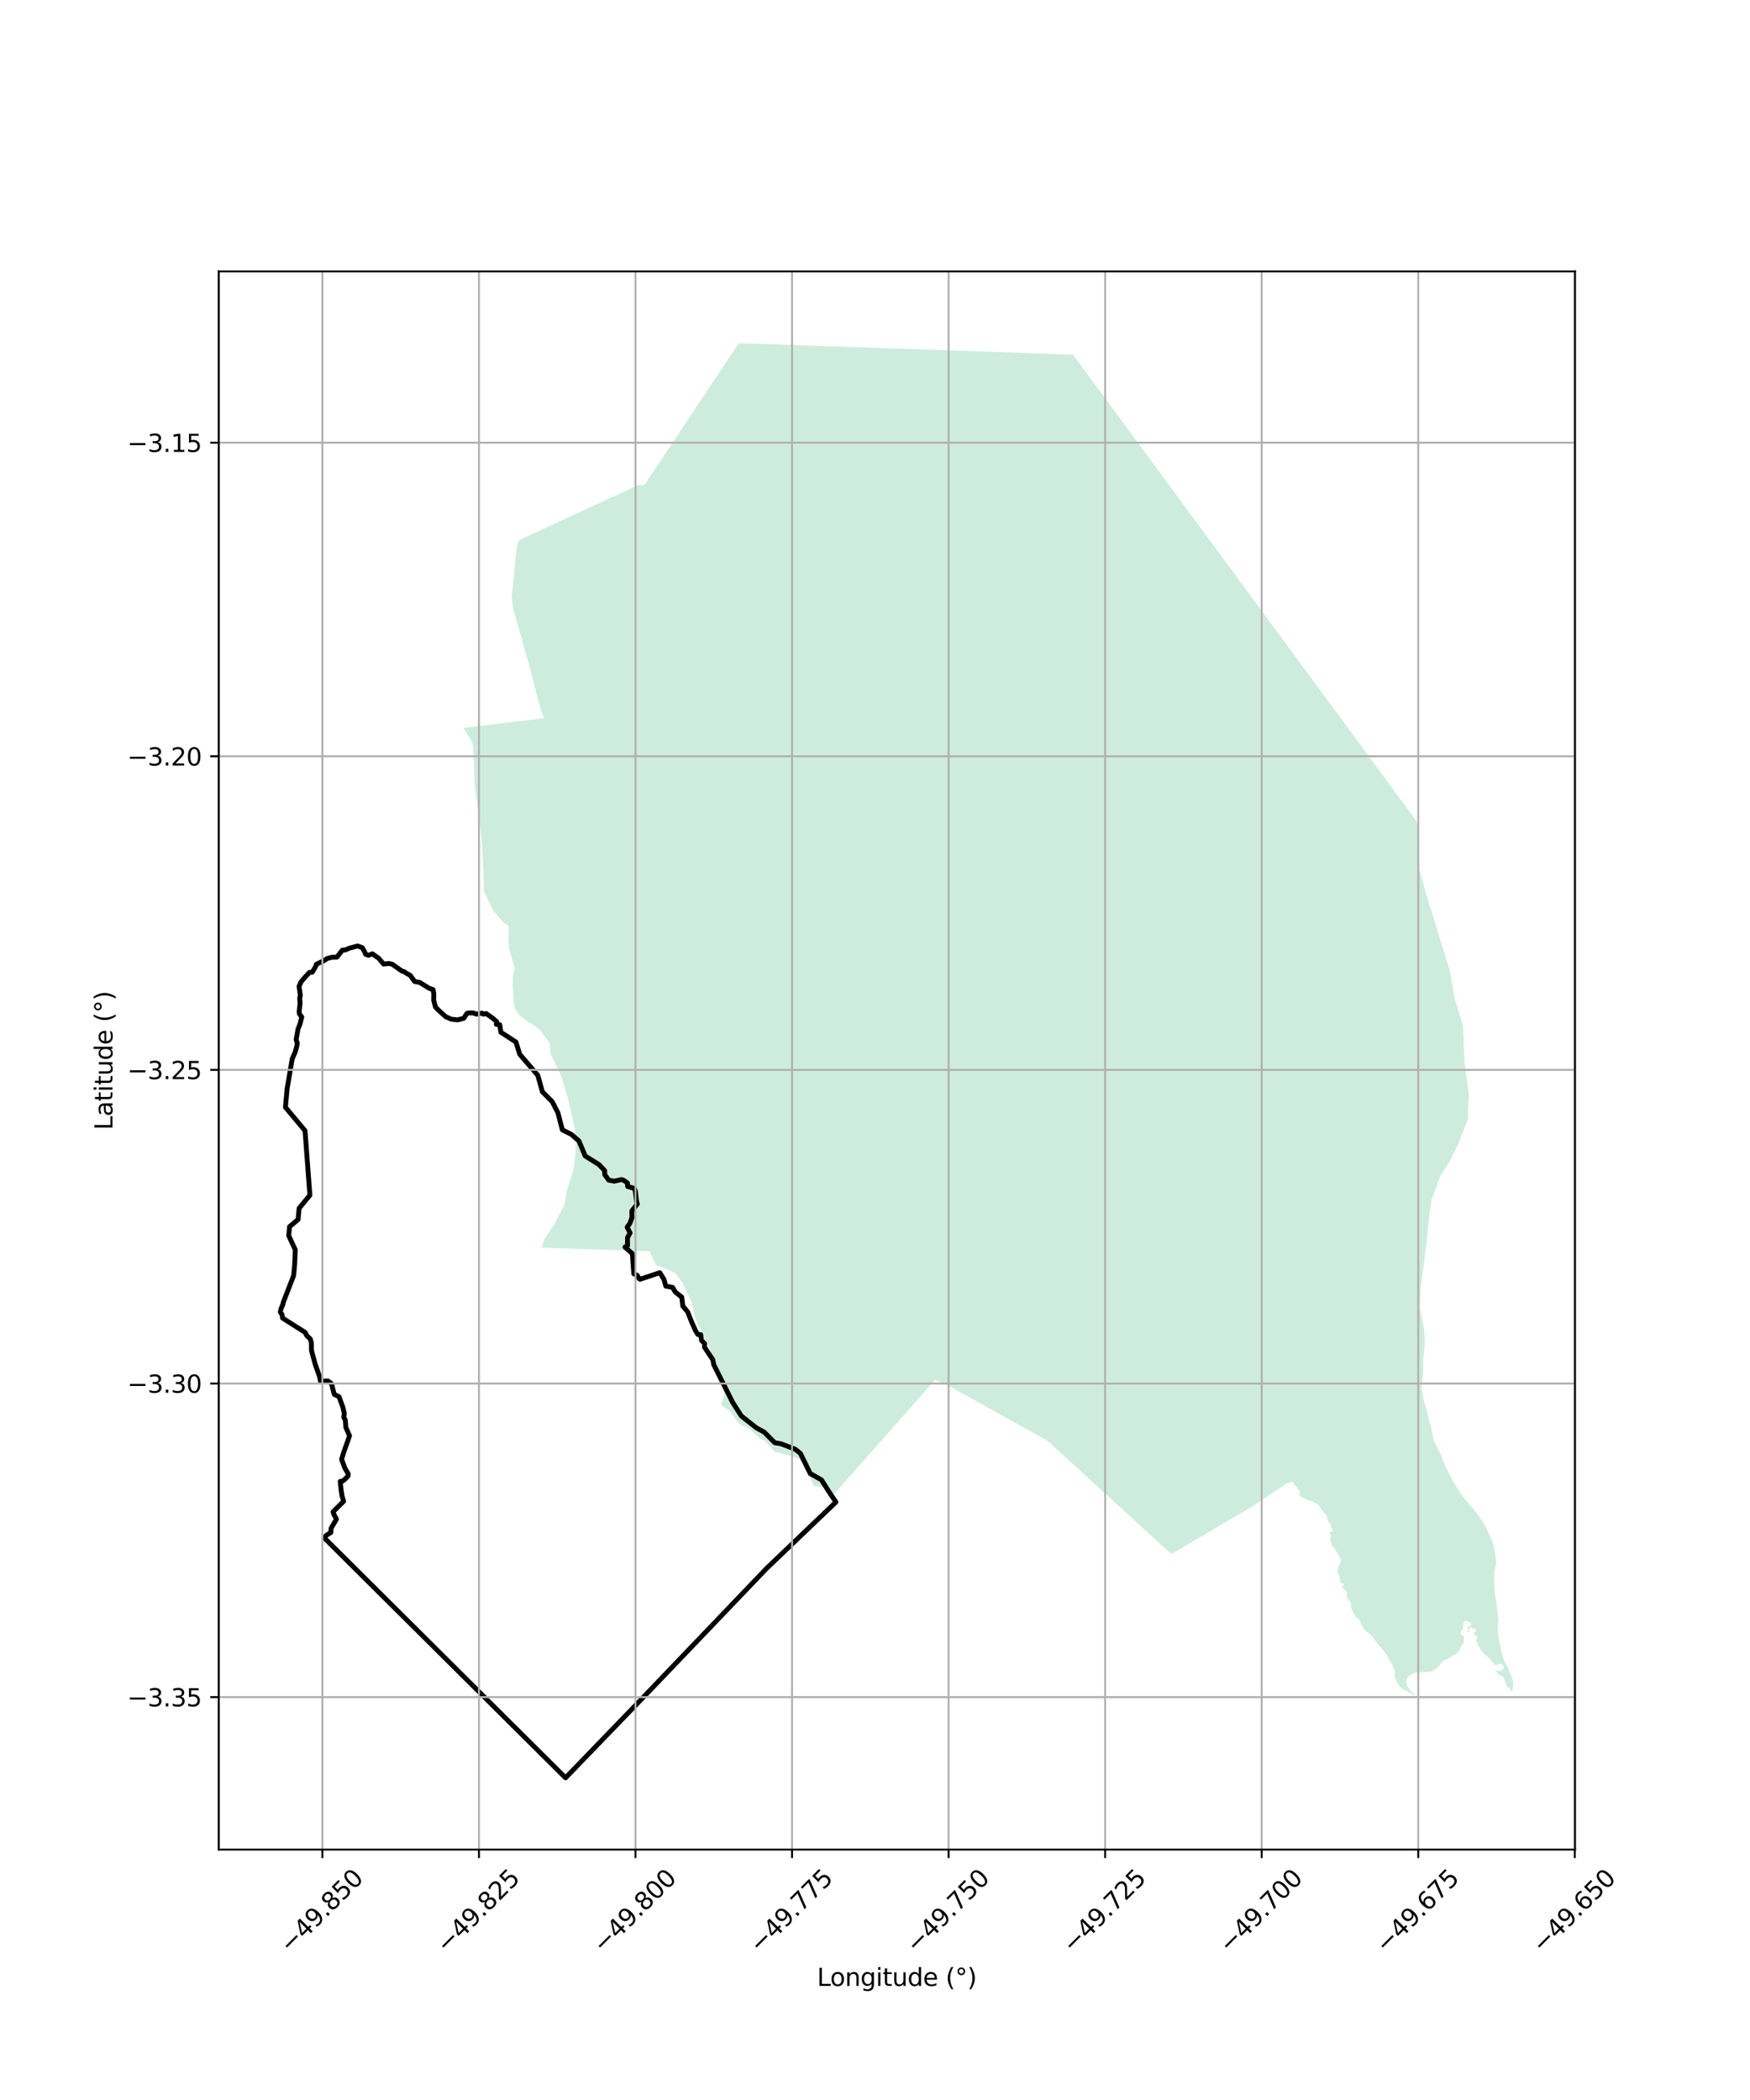 <?xml version="1.0" encoding="utf-8" standalone="no"?>
<!DOCTYPE svg PUBLIC "-//W3C//DTD SVG 1.1//EN"
  "http://www.w3.org/Graphics/SVG/1.1/DTD/svg11.dtd">
<svg xmlns:xlink="http://www.w3.org/1999/xlink" width="720pt" height="864pt" viewBox="0 0 720 864" xmlns="http://www.w3.org/2000/svg" version="1.1">
 <defs>
  <style type="text/css">*{stroke-linejoin: round; stroke-linecap: butt}</style>
 </defs>
 <g id="figure_1">
  <g id="patch_1">
   <path d="M 0 864 
L 720 864 
L 720 0 
L 0 0 
z
" style="fill: #ffffff"/>
  </g>
  <g id="axes_1">
   <g id="patch_2">
    <path d="M 90 760.964 
L 648 760.964 
L 648 111.676 
L 90 111.676 
z
" style="fill: #ffffff"/>
   </g>
   <g id="PatchCollection_1">
    <path d="M 303.996 141.189 
L 441.452 145.91 
L 582.644 337.625 
L 583.754 341.76 
L 583.867 346.895 
L 583.347 355.348 
L 586.977 368.609 
L 589.965 378.234 
L 596.581 399.622 
L 598.508 410.746 
L 601.923 422.082 
L 602.581 437.273 
L 604.298 450.109 
L 603.887 460.594 
L 599.92 470.818 
L 596.305 478.115 
L 592.501 483.975 
L 589.007 493.554 
L 587.796 501.913 
L 586.8 511.917 
L 585.801 520.071 
L 584.424 530.453 
L 584.205 538.353 
L 585.929 547.063 
L 586.253 552.993 
L 585.637 558.278 
L 585.486 565.241 
L 584.918 571.159 
L 585.607 575.373 
L 586.512 578.641 
L 587.669 583.033 
L 588.674 586.724 
L 589.837 592.492 
L 592.286 597.513 
L 592.993 598.965 
L 593.997 601.498 
L 594.653 603.09 
L 596.715 607.428 
L 598.485 610.582 
L 600.756 614.214 
L 603.227 617.368 
L 605.52 620.097 
L 607.794 622.885 
L 610.131 626.299 
L 611.668 628.999 
L 614.017 634.192 
L 614.67 636.541 
L 615.094 639.216 
L 615.348 641.213 
L 615.566 642.654 
L 615.288 644.724 
L 614.864 646.552 
L 614.816 647.666 
L 614.695 649.131 
L 614.731 651.37 
L 614.852 653.707 
L 614.973 655.377 
L 615.457 658.137 
L 615.796 660.716 
L 615.978 662.943 
L 616.462 665.51 
L 616.474 666.224 
L 616.244 668.294 
L 616.232 670.4 
L 616.511 673.451 
L 616.874 675.582 
L 617.806 679.734 
L 618.702 682.76 
L 619.283 684.092 
L 620.506 686.332 
L 620.784 687.167 
L 621.268 688.293 
L 622.164 690.629 
L 622.636 692.275 
L 622.54 693.534 
L 622.334 694.769 
L 622.116 695.774 
L 621.837 696.004 
L 621.402 695.35 
L 621.026 694.6 
L 620.736 694.176 
L 620.094 694.128 
L 619.392 692.215 
L 618.968 690.932 
L 618.557 690.169 
L 618.157 689.709 
L 617.588 689.455 
L 617.031 689.322 
L 616.62 689.201 
L 616.293 688.571 
L 615.833 687.905 
L 615.324 687.433 
L 615.578 687.203 
L 616.087 687.288 
L 616.741 687.469 
L 617.382 687.712 
L 617.854 687.276 
L 618.302 686.864 
L 618.69 686.186 
L 618.569 685.593 
L 618.411 685.169 
L 617.649 684.576 
L 616.741 684.588 
L 615.93 685 
L 615.058 684.951 
L 614.235 683.983 
L 613.181 682.833 
L 612.031 681.61 
L 611.075 680.957 
L 609.695 679.637 
L 608.993 678.366 
L 608.363 677.301 
L 607.891 675.945 
L 607.286 674.964 
L 607.516 674.25 
L 607.903 673.657 
L 607.407 672.906 
L 606.85 672.628 
L 606.438 672.446 
L 606.22 671.974 
L 606.729 671.551 
L 607.298 671.139 
L 607.261 670.655 
L 607.007 670.122 
L 606.547 670.001 
L 606.027 670.122 
L 605.603 669.771 
L 605.167 669.48 
L 604.683 669.565 
L 604.465 669.965 
L 604.368 670.4 
L 604.441 670.8 
L 604.574 671.381 
L 604.223 671.478 
L 603.92 671.248 
L 603.811 670.994 
L 604.029 670.57 
L 604.102 670.279 
L 603.787 670.025 
L 603.484 669.807 
L 603.714 669.565 
L 603.981 669.468 
L 604.211 669.069 
L 604.731 668.948 
L 605.191 668.706 
L 605.397 668.391 
L 605.119 667.895 
L 604.61 667.41 
L 604.247 667.18 
L 603.642 667.035 
L 602.964 666.89 
L 602.467 667.011 
L 602.177 667.689 
L 602.128 668.355 
L 601.959 668.839 
L 601.959 669.493 
L 602.104 669.965 
L 601.802 670.522 
L 601.378 670.764 
L 601.111 671.369 
L 601.087 672.095 
L 601.317 672.725 
L 601.85 672.931 
L 602.189 673.233 
L 602.274 673.608 
L 602.262 674.129 
L 602.262 674.577 
L 602.455 675.146 
L 602.177 675.751 
L 601.741 676.381 
L 601.257 677.313 
L 600.688 678.305 
L 600.542 678.778 
L 600.24 679.347 
L 599.683 679.916 
L 599.005 680.521 
L 597.819 681.138 
L 596.814 681.792 
L 595.518 682.53 
L 594.61 682.93 
L 593.581 683.402 
L 592.891 684.237 
L 592.165 685.315 
L 591.245 686.223 
L 589.841 687.191 
L 588.933 687.712 
L 587.722 687.845 
L 586.657 687.917 
L 585.373 687.893 
L 583.582 687.99 
L 582.008 688.256 
L 580.749 688.801 
L 579.429 689.673 
L 578.691 690.92 
L 578.533 692.166 
L 578.848 693.413 
L 579.575 694.697 
L 580.41 695.75 
L 581.233 696.343 
L 582.189 697.045 
L 581.935 697.493 
L 581.463 697.275 
L 580.458 696.658 
L 579.829 696.416 
L 578.8 695.725 
L 577.613 695.205 
L 576.79 694.697 
L 575.809 693.764 
L 575.035 692.663 
L 574.127 690.956 
L 573.812 690.084 
L 573.812 688.377 
L 573.679 686.828 
L 572.843 685.024 
L 572.02 683.523 
L 571.306 682.724 
L 570.773 681.223 
L 569.781 679.831 
L 568.885 678.596 
L 567.159 676.734 
L 565.581 674.68 
L 564.543 673.124 
L 563.073 671.87 
L 561.429 670.637 
L 560.046 668.454 
L 559.505 666.746 
L 558.532 665.881 
L 557.494 664.908 
L 556.5 663.048 
L 555.894 661.319 
L 555.894 659.892 
L 555.721 659.157 
L 554.683 658.249 
L 554.446 657.578 
L 553.97 656.433 
L 554.164 655.395 
L 553.343 654.011 
L 552.651 653.557 
L 552.11 652.952 
L 552.651 652.519 
L 552.846 652.152 
L 552.608 651.654 
L 552.132 651.395 
L 551.548 651.244 
L 551.246 649.838 
L 551.137 648.519 
L 550.489 647.352 
L 550.337 646.184 
L 550.51 645.017 
L 550.9 644.044 
L 551.635 642.422 
L 551.592 641.255 
L 550.554 639.547 
L 549.71 638.163 
L 549.246 637.201 
L 548.532 636.617 
L 548.143 635.979 
L 547.635 635.363 
L 547.592 634.747 
L 547.797 634.39 
L 547.408 634.261 
L 547.213 634.098 
L 547.375 633.331 
L 547.375 632.52 
L 547.429 631.601 
L 547.202 630.92 
L 546.662 630.477 
L 548.305 630.163 
L 548.121 629.417 
L 547.981 628.909 
L 547.602 628.153 
L 547.505 627.45 
L 546.986 626.499 
L 546.489 625.753 
L 545.97 625.126 
L 546.089 624.488 
L 546.024 623.958 
L 545.667 623.364 
L 545.202 622.791 
L 544.608 622.25 
L 544.208 621.893 
L 543.743 621.158 
L 543.332 620.456 
L 542.878 619.872 
L 542.435 619.288 
L 541.992 618.91 
L 541.094 618.38 
L 540.381 617.969 
L 539.646 617.558 
L 538.565 617.364 
L 537.981 617.277 
L 537.462 616.78 
L 536.273 616.261 
L 535.559 615.915 
L 534.867 615.483 
L 534.651 614.985 
L 534.802 614.099 
L 534.651 613.472 
L 534.262 612.931 
L 533.808 612.391 
L 533.505 611.829 
L 532.92 611.203 
L 532.521 610.879 
L 532.183 610.339 
L 531.842 609.574 
L 529.131 610.468 
L 515.33 619.728 
L 481.976 639.407 
L 479.663 637.333 
L 430.986 592.797 
L 394.017 572.24 
L 393.79 572.278 
L 391.891 570.887 
L 390.974 570.471 
L 384.787 567.665 
L 341.726 616.318 
L 338.958 612.042 
L 334.918 611.405 
L 331.722 604.775 
L 330.017 600.712 
L 326.189 599.219 
L 318.747 597.302 
L 314.916 593.027 
L 312.576 591.746 
L 308.32 587.9 
L 304.705 586.193 
L 302.577 583.842 
L 300.66 580.848 
L 296.618 578.071 
L 297.889 574.646 
L 298.785 570.11 
L 295.128 562.555 
L 291.084 552.731 
L 288.731 548.219 
L 285.984 542.298 
L 284.702 536.094 
L 280.829 527.806 
L 277.848 523.744 
L 269.767 520.33 
L 267.21 514.769 
L 222.785 513.325 
L 224.056 509.686 
L 228.3 503.261 
L 232.329 495.339 
L 233.173 489.988 
L 235.926 481.426 
L 236.768 474.364 
L 236.974 468.8 
L 236.544 464.521 
L 233.553 451.471 
L 230.566 441.846 
L 226.518 433.719 
L 226.088 429.012 
L 222.256 423.881 
L 219.809 421.958 
L 216.353 419.876 
L 213.853 417.793 
L 211.884 415.067 
L 211.35 412.66 
L 210.97 405.438 
L 211.018 401.48 
L 211.706 398.697 
L 211.225 396.451 
L 210.211 392.868 
L 209.465 390.408 
L 209.194 385.915 
L 209.294 381.1 
L 206.742 379.177 
L 202.698 374.26 
L 199.076 366.561 
L 198.854 358.43 
L 198.418 348.587 
L 197.342 337.034 
L 195.307 323.448 
L 194.87 312.321 
L 194.651 307.079 
L 193.904 304.619 
L 190.604 299.487 
L 223.886 295.502 
L 222.443 291.904 
L 221.647 288.875 
L 217.562 273.032 
L 215.627 266.628 
L 214.545 262.134 
L 213.989 260.498 
L 212.06 253.79 
L 211.285 250.801 
L 210.896 249.031 
L 210.667 246.88 
L 210.534 245.13 
L 210.895 242.493 
L 211.167 239.061 
L 211.725 234.766 
L 212.05 229.917 
L 212.526 225.836 
L 213.498 222.281 
L 262.512 199.589 
L 265.089 199.624 
L 303.996 141.189 
" clip-path="url(#p5761bd90e3)" style="fill: #b3e2cd; fill-opacity: 0.65"/>
   </g>
   <g id="PatchCollection_2">
    <path d="M 198.795 697.754 
L 133.319 632.638 
L 134.533 631.485 
L 136.122 630.524 
L 136.22 628.768 
L 138.426 625.023 
L 137.428 623.167 
L 137.029 622.003 
L 141.363 617.687 
L 140.742 615.523 
L 140.325 612.892 
L 139.99 609.483 
L 140.944 609.379 
L 142.011 608.512 
L 143.172 607.325 
L 143.275 606.43 
L 141.792 603.794 
L 140.548 600.426 
L 141.21 598.131 
L 143.812 590.739 
L 142.303 587.297 
L 142.083 584.321 
L 141.41 583.007 
L 141.686 581.654 
L 141.025 578.88 
L 139.486 574.653 
L 137.529 573.686 
L 136.841 571.094 
L 136.608 569.949 
L 136.14 569.039 
L 134.838 568.16 
L 131.878 568.302 
L 131.443 566.315 
L 129.623 561.071 
L 128.161 555.677 
L 128.117 552.485 
L 127.679 550.904 
L 126.243 549.552 
L 125.535 548.187 
L 116.274 542.315 
L 116.022 540.788 
L 115.364 539.888 
L 115.421 539.261 
L 115.661 538.365 
L 116.335 536.845 
L 116.598 535.698 
L 120.819 524.783 
L 121.235 520.247 
L 121.498 514.217 
L 118.793 508.377 
L 119.132 504.683 
L 122.643 501.749 
L 123.067 497.132 
L 127.5 491.723 
L 125.491 465.206 
L 117.435 455.552 
L 118.139 447.88 
L 120.232 435.583 
L 121.435 432.906 
L 122.103 430.526 
L 122.326 429.17 
L 121.837 427.741 
L 122.622 423.365 
L 123.426 421.309 
L 124.154 418.413 
L 123.224 417.208 
L 123.089 416.291 
L 123.478 412.554 
L 123.277 410.802 
L 123.575 409.545 
L 123.055 405.812 
L 123.841 404.003 
L 125.409 402.132 
L 127.293 400.104 
L 128.478 399.987 
L 129.918 397.57 
L 130.143 396.742 
L 133.392 395.176 
L 134.538 394.391 
L 136.583 393.833 
L 138.631 393.782 
L 140.848 390.912 
L 142.056 390.845 
L 143.829 390.069 
L 147.13 389.208 
L 149.053 389.911 
L 150.068 391.71 
L 150.437 392.637 
L 151.574 393.038 
L 153.219 392.446 
L 155.877 394.317 
L 157.793 396.636 
L 160.012 396.411 
L 161.367 396.697 
L 165.422 399.556 
L 166.299 399.793 
L 167.181 400.405 
L 168.764 401.277 
L 170.596 403.815 
L 172.676 404.199 
L 176.563 406.601 
L 178.185 407.164 
L 178.484 408.96 
L 178.434 411.505 
L 179.168 414.352 
L 180.778 415.967 
L 183.455 418.364 
L 185.717 419.318 
L 188.252 419.597 
L 190.805 418.954 
L 192.112 416.943 
L 192.974 416.76 
L 194.534 416.736 
L 196.142 417.252 
L 198.293 416.824 
L 198.777 417.254 
L 199.99 417.007 
L 202.643 418.837 
L 204.326 420.311 
L 204.223 421.448 
L 205.608 421.575 
L 206.088 424.712 
L 212.276 428.728 
L 213.831 433.746 
L 221.268 442.422 
L 223.144 449.182 
L 227.192 453.256 
L 229.551 457.845 
L 231.357 464.858 
L 235.099 466.739 
L 238.19 469.423 
L 240.765 475.6 
L 246.426 479.132 
L 248.775 481.617 
L 248.801 483.257 
L 250.448 485.537 
L 252.726 485.973 
L 255.666 485.308 
L 256.644 485.62 
L 258.137 486.707 
L 258.248 488.156 
L 260.966 488.935 
L 261.386 489.993 
L 261.911 494.431 
L 262.218 495.362 
L 259.961 498.185 
L 260.008 500.959 
L 259.136 503.359 
L 258.026 504.903 
L 259.242 507.266 
L 258.153 509.19 
L 258.19 512.483 
L 257.125 513.062 
L 260.162 515.799 
L 260.763 524.061 
L 262.153 524.712 
L 262.949 526.061 
L 263.326 526.329 
L 271.462 523.634 
L 273.163 526.336 
L 273.931 529.151 
L 276.71 529.672 
L 277.834 531.574 
L 280.489 533.642 
L 280.914 537.326 
L 282.955 539.814 
L 284.365 543.437 
L 286.154 547.484 
L 287.112 549.036 
L 288.279 549.09 
L 288.68 551.557 
L 289.908 552.791 
L 289.841 554.243 
L 293.299 559.464 
L 293.641 561.436 
L 301.449 577.013 
L 304.992 582.561 
L 311.252 587.503 
L 314.377 589.179 
L 318.77 593.585 
L 321.296 594.002 
L 327.154 596.259 
L 329.277 597.937 
L 333.345 606.241 
L 338.004 608.897 
L 340.736 613.258 
L 343.919 618.007 
L 315.47 645.207 
L 264.379 698.62 
L 232.681 731.451 
L 198.795 697.754 
L 198.795 697.754 
" clip-path="url(#p5761bd90e3)" style="fill: none; stroke: #000000; stroke-width: 2"/>
   </g>
   <g id="matplotlib.axis_1">
    <g id="xtick_1">
     <g id="line2d_1">
      <path d="M 132.645 760.964 
L 132.645 111.676 
" clip-path="url(#p5761bd90e3)" style="fill: none; stroke: #b0b0b0; stroke-width: 0.8; stroke-linecap: square"/>
     </g>
     <g id="line2d_2">
      <defs>
       <path id="m50b7b33f7f" d="M 0 0 
L 0 3.5 
" style="stroke: #000000; stroke-width: 0.8"/>
      </defs>
      <g>
       <use xlink:href="#m50b7b33f7f" x="132.645" y="760.964" style="stroke: #000000; stroke-width: 0.8"/>
      </g>
     </g>
     <g id="text_1">
      <!-- −49.850 -->
      <g transform="translate(119.263 804.004) rotate(-45) scale(0.1 -0.1)">
       <defs>
        <path id="DejaVuSans-2212" d="M 678 2272 
L 4684 2272 
L 4684 1741 
L 678 1741 
L 678 2272 
z
" transform="scale(0.016)"/>
        <path id="DejaVuSans-34" d="M 2419 4116 
L 825 1625 
L 2419 1625 
L 2419 4116 
z
M 2253 4666 
L 3047 4666 
L 3047 1625 
L 3713 1625 
L 3713 1100 
L 3047 1100 
L 3047 0 
L 2419 0 
L 2419 1100 
L 313 1100 
L 313 1709 
L 2253 4666 
z
" transform="scale(0.016)"/>
        <path id="DejaVuSans-39" d="M 703 97 
L 703 672 
Q 941 559 1184 500 
Q 1428 441 1663 441 
Q 2288 441 2617 861 
Q 2947 1281 2994 2138 
Q 2813 1869 2534 1725 
Q 2256 1581 1919 1581 
Q 1219 1581 811 2004 
Q 403 2428 403 3163 
Q 403 3881 828 4315 
Q 1253 4750 1959 4750 
Q 2769 4750 3195 4129 
Q 3622 3509 3622 2328 
Q 3622 1225 3098 567 
Q 2575 -91 1691 -91 
Q 1453 -91 1209 -44 
Q 966 3 703 97 
z
M 1959 2075 
Q 2384 2075 2632 2365 
Q 2881 2656 2881 3163 
Q 2881 3666 2632 3958 
Q 2384 4250 1959 4250 
Q 1534 4250 1286 3958 
Q 1038 3666 1038 3163 
Q 1038 2656 1286 2365 
Q 1534 2075 1959 2075 
z
" transform="scale(0.016)"/>
        <path id="DejaVuSans-2e" d="M 684 794 
L 1344 794 
L 1344 0 
L 684 0 
L 684 794 
z
" transform="scale(0.016)"/>
        <path id="DejaVuSans-38" d="M 2034 2216 
Q 1584 2216 1326 1975 
Q 1069 1734 1069 1313 
Q 1069 891 1326 650 
Q 1584 409 2034 409 
Q 2484 409 2743 651 
Q 3003 894 3003 1313 
Q 3003 1734 2745 1975 
Q 2488 2216 2034 2216 
z
M 1403 2484 
Q 997 2584 770 2862 
Q 544 3141 544 3541 
Q 544 4100 942 4425 
Q 1341 4750 2034 4750 
Q 2731 4750 3128 4425 
Q 3525 4100 3525 3541 
Q 3525 3141 3298 2862 
Q 3072 2584 2669 2484 
Q 3125 2378 3379 2068 
Q 3634 1759 3634 1313 
Q 3634 634 3220 271 
Q 2806 -91 2034 -91 
Q 1263 -91 848 271 
Q 434 634 434 1313 
Q 434 1759 690 2068 
Q 947 2378 1403 2484 
z
M 1172 3481 
Q 1172 3119 1398 2916 
Q 1625 2713 2034 2713 
Q 2441 2713 2670 2916 
Q 2900 3119 2900 3481 
Q 2900 3844 2670 4047 
Q 2441 4250 2034 4250 
Q 1625 4250 1398 4047 
Q 1172 3844 1172 3481 
z
" transform="scale(0.016)"/>
        <path id="DejaVuSans-35" d="M 691 4666 
L 3169 4666 
L 3169 4134 
L 1269 4134 
L 1269 2991 
Q 1406 3038 1543 3061 
Q 1681 3084 1819 3084 
Q 2600 3084 3056 2656 
Q 3513 2228 3513 1497 
Q 3513 744 3044 326 
Q 2575 -91 1722 -91 
Q 1428 -91 1123 -41 
Q 819 9 494 109 
L 494 744 
Q 775 591 1075 516 
Q 1375 441 1709 441 
Q 2250 441 2565 725 
Q 2881 1009 2881 1497 
Q 2881 1984 2565 2268 
Q 2250 2553 1709 2553 
Q 1456 2553 1204 2497 
Q 953 2441 691 2322 
L 691 4666 
z
" transform="scale(0.016)"/>
        <path id="DejaVuSans-30" d="M 2034 4250 
Q 1547 4250 1301 3770 
Q 1056 3291 1056 2328 
Q 1056 1369 1301 889 
Q 1547 409 2034 409 
Q 2525 409 2770 889 
Q 3016 1369 3016 2328 
Q 3016 3291 2770 3770 
Q 2525 4250 2034 4250 
z
M 2034 4750 
Q 2819 4750 3233 4129 
Q 3647 3509 3647 2328 
Q 3647 1150 3233 529 
Q 2819 -91 2034 -91 
Q 1250 -91 836 529 
Q 422 1150 422 2328 
Q 422 3509 836 4129 
Q 1250 4750 2034 4750 
z
" transform="scale(0.016)"/>
       </defs>
       <use xlink:href="#DejaVuSans-2212"/>
       <use xlink:href="#DejaVuSans-34" transform="translate(83.789 0)"/>
       <use xlink:href="#DejaVuSans-39" transform="translate(147.412 0)"/>
       <use xlink:href="#DejaVuSans-2e" transform="translate(211.035 0)"/>
       <use xlink:href="#DejaVuSans-38" transform="translate(242.822 0)"/>
       <use xlink:href="#DejaVuSans-35" transform="translate(306.445 0)"/>
       <use xlink:href="#DejaVuSans-30" transform="translate(370.068 0)"/>
      </g>
     </g>
    </g>
    <g id="xtick_2">
     <g id="line2d_3">
      <path d="M 197.054 760.964 
L 197.054 111.676 
" clip-path="url(#p5761bd90e3)" style="fill: none; stroke: #b0b0b0; stroke-width: 0.8; stroke-linecap: square"/>
     </g>
     <g id="line2d_4">
      <g>
       <use xlink:href="#m50b7b33f7f" x="197.054" y="760.964" style="stroke: #000000; stroke-width: 0.8"/>
      </g>
     </g>
     <g id="text_2">
      <!-- −49.825 -->
      <g transform="translate(183.671 804.004) rotate(-45) scale(0.1 -0.1)">
       <defs>
        <path id="DejaVuSans-32" d="M 1228 531 
L 3431 531 
L 3431 0 
L 469 0 
L 469 531 
Q 828 903 1448 1529 
Q 2069 2156 2228 2338 
Q 2531 2678 2651 2914 
Q 2772 3150 2772 3378 
Q 2772 3750 2511 3984 
Q 2250 4219 1831 4219 
Q 1534 4219 1204 4116 
Q 875 4013 500 3803 
L 500 4441 
Q 881 4594 1212 4672 
Q 1544 4750 1819 4750 
Q 2544 4750 2975 4387 
Q 3406 4025 3406 3419 
Q 3406 3131 3298 2873 
Q 3191 2616 2906 2266 
Q 2828 2175 2409 1742 
Q 1991 1309 1228 531 
z
" transform="scale(0.016)"/>
       </defs>
       <use xlink:href="#DejaVuSans-2212"/>
       <use xlink:href="#DejaVuSans-34" transform="translate(83.789 0)"/>
       <use xlink:href="#DejaVuSans-39" transform="translate(147.412 0)"/>
       <use xlink:href="#DejaVuSans-2e" transform="translate(211.035 0)"/>
       <use xlink:href="#DejaVuSans-38" transform="translate(242.822 0)"/>
       <use xlink:href="#DejaVuSans-32" transform="translate(306.445 0)"/>
       <use xlink:href="#DejaVuSans-35" transform="translate(370.068 0)"/>
      </g>
     </g>
    </g>
    <g id="xtick_3">
     <g id="line2d_5">
      <path d="M 261.462 760.964 
L 261.462 111.676 
" clip-path="url(#p5761bd90e3)" style="fill: none; stroke: #b0b0b0; stroke-width: 0.8; stroke-linecap: square"/>
     </g>
     <g id="line2d_6">
      <g>
       <use xlink:href="#m50b7b33f7f" x="261.462" y="760.964" style="stroke: #000000; stroke-width: 0.8"/>
      </g>
     </g>
     <g id="text_3">
      <!-- −49.800 -->
      <g transform="translate(248.08 804.004) rotate(-45) scale(0.1 -0.1)">
       <use xlink:href="#DejaVuSans-2212"/>
       <use xlink:href="#DejaVuSans-34" transform="translate(83.789 0)"/>
       <use xlink:href="#DejaVuSans-39" transform="translate(147.412 0)"/>
       <use xlink:href="#DejaVuSans-2e" transform="translate(211.035 0)"/>
       <use xlink:href="#DejaVuSans-38" transform="translate(242.822 0)"/>
       <use xlink:href="#DejaVuSans-30" transform="translate(306.445 0)"/>
       <use xlink:href="#DejaVuSans-30" transform="translate(370.068 0)"/>
      </g>
     </g>
    </g>
    <g id="xtick_4">
     <g id="line2d_7">
      <path d="M 325.871 760.964 
L 325.871 111.676 
" clip-path="url(#p5761bd90e3)" style="fill: none; stroke: #b0b0b0; stroke-width: 0.8; stroke-linecap: square"/>
     </g>
     <g id="line2d_8">
      <g>
       <use xlink:href="#m50b7b33f7f" x="325.871" y="760.964" style="stroke: #000000; stroke-width: 0.8"/>
      </g>
     </g>
     <g id="text_4">
      <!-- −49.775 -->
      <g transform="translate(312.488 804.004) rotate(-45) scale(0.1 -0.1)">
       <defs>
        <path id="DejaVuSans-37" d="M 525 4666 
L 3525 4666 
L 3525 4397 
L 1831 0 
L 1172 0 
L 2766 4134 
L 525 4134 
L 525 4666 
z
" transform="scale(0.016)"/>
       </defs>
       <use xlink:href="#DejaVuSans-2212"/>
       <use xlink:href="#DejaVuSans-34" transform="translate(83.789 0)"/>
       <use xlink:href="#DejaVuSans-39" transform="translate(147.412 0)"/>
       <use xlink:href="#DejaVuSans-2e" transform="translate(211.035 0)"/>
       <use xlink:href="#DejaVuSans-37" transform="translate(242.822 0)"/>
       <use xlink:href="#DejaVuSans-37" transform="translate(306.445 0)"/>
       <use xlink:href="#DejaVuSans-35" transform="translate(370.068 0)"/>
      </g>
     </g>
    </g>
    <g id="xtick_5">
     <g id="line2d_9">
      <path d="M 390.279 760.964 
L 390.279 111.676 
" clip-path="url(#p5761bd90e3)" style="fill: none; stroke: #b0b0b0; stroke-width: 0.8; stroke-linecap: square"/>
     </g>
     <g id="line2d_10">
      <g>
       <use xlink:href="#m50b7b33f7f" x="390.279" y="760.964" style="stroke: #000000; stroke-width: 0.8"/>
      </g>
     </g>
     <g id="text_5">
      <!-- −49.750 -->
      <g transform="translate(376.897 804.004) rotate(-45) scale(0.1 -0.1)">
       <use xlink:href="#DejaVuSans-2212"/>
       <use xlink:href="#DejaVuSans-34" transform="translate(83.789 0)"/>
       <use xlink:href="#DejaVuSans-39" transform="translate(147.412 0)"/>
       <use xlink:href="#DejaVuSans-2e" transform="translate(211.035 0)"/>
       <use xlink:href="#DejaVuSans-37" transform="translate(242.822 0)"/>
       <use xlink:href="#DejaVuSans-35" transform="translate(306.445 0)"/>
       <use xlink:href="#DejaVuSans-30" transform="translate(370.068 0)"/>
      </g>
     </g>
    </g>
    <g id="xtick_6">
     <g id="line2d_11">
      <path d="M 454.688 760.964 
L 454.688 111.676 
" clip-path="url(#p5761bd90e3)" style="fill: none; stroke: #b0b0b0; stroke-width: 0.8; stroke-linecap: square"/>
     </g>
     <g id="line2d_12">
      <g>
       <use xlink:href="#m50b7b33f7f" x="454.688" y="760.964" style="stroke: #000000; stroke-width: 0.8"/>
      </g>
     </g>
     <g id="text_6">
      <!-- −49.725 -->
      <g transform="translate(441.305 804.004) rotate(-45) scale(0.1 -0.1)">
       <use xlink:href="#DejaVuSans-2212"/>
       <use xlink:href="#DejaVuSans-34" transform="translate(83.789 0)"/>
       <use xlink:href="#DejaVuSans-39" transform="translate(147.412 0)"/>
       <use xlink:href="#DejaVuSans-2e" transform="translate(211.035 0)"/>
       <use xlink:href="#DejaVuSans-37" transform="translate(242.822 0)"/>
       <use xlink:href="#DejaVuSans-32" transform="translate(306.445 0)"/>
       <use xlink:href="#DejaVuSans-35" transform="translate(370.068 0)"/>
      </g>
     </g>
    </g>
    <g id="xtick_7">
     <g id="line2d_13">
      <path d="M 519.096 760.964 
L 519.096 111.676 
" clip-path="url(#p5761bd90e3)" style="fill: none; stroke: #b0b0b0; stroke-width: 0.8; stroke-linecap: square"/>
     </g>
     <g id="line2d_14">
      <g>
       <use xlink:href="#m50b7b33f7f" x="519.096" y="760.964" style="stroke: #000000; stroke-width: 0.8"/>
      </g>
     </g>
     <g id="text_7">
      <!-- −49.700 -->
      <g transform="translate(505.714 804.004) rotate(-45) scale(0.1 -0.1)">
       <use xlink:href="#DejaVuSans-2212"/>
       <use xlink:href="#DejaVuSans-34" transform="translate(83.789 0)"/>
       <use xlink:href="#DejaVuSans-39" transform="translate(147.412 0)"/>
       <use xlink:href="#DejaVuSans-2e" transform="translate(211.035 0)"/>
       <use xlink:href="#DejaVuSans-37" transform="translate(242.822 0)"/>
       <use xlink:href="#DejaVuSans-30" transform="translate(306.445 0)"/>
       <use xlink:href="#DejaVuSans-30" transform="translate(370.068 0)"/>
      </g>
     </g>
    </g>
    <g id="xtick_8">
     <g id="line2d_15">
      <path d="M 583.505 760.964 
L 583.505 111.676 
" clip-path="url(#p5761bd90e3)" style="fill: none; stroke: #b0b0b0; stroke-width: 0.8; stroke-linecap: square"/>
     </g>
     <g id="line2d_16">
      <g>
       <use xlink:href="#m50b7b33f7f" x="583.505" y="760.964" style="stroke: #000000; stroke-width: 0.8"/>
      </g>
     </g>
     <g id="text_8">
      <!-- −49.675 -->
      <g transform="translate(570.122 804.004) rotate(-45) scale(0.1 -0.1)">
       <defs>
        <path id="DejaVuSans-36" d="M 2113 2584 
Q 1688 2584 1439 2293 
Q 1191 2003 1191 1497 
Q 1191 994 1439 701 
Q 1688 409 2113 409 
Q 2538 409 2786 701 
Q 3034 994 3034 1497 
Q 3034 2003 2786 2293 
Q 2538 2584 2113 2584 
z
M 3366 4563 
L 3366 3988 
Q 3128 4100 2886 4159 
Q 2644 4219 2406 4219 
Q 1781 4219 1451 3797 
Q 1122 3375 1075 2522 
Q 1259 2794 1537 2939 
Q 1816 3084 2150 3084 
Q 2853 3084 3261 2657 
Q 3669 2231 3669 1497 
Q 3669 778 3244 343 
Q 2819 -91 2113 -91 
Q 1303 -91 875 529 
Q 447 1150 447 2328 
Q 447 3434 972 4092 
Q 1497 4750 2381 4750 
Q 2619 4750 2861 4703 
Q 3103 4656 3366 4563 
z
" transform="scale(0.016)"/>
       </defs>
       <use xlink:href="#DejaVuSans-2212"/>
       <use xlink:href="#DejaVuSans-34" transform="translate(83.789 0)"/>
       <use xlink:href="#DejaVuSans-39" transform="translate(147.412 0)"/>
       <use xlink:href="#DejaVuSans-2e" transform="translate(211.035 0)"/>
       <use xlink:href="#DejaVuSans-36" transform="translate(242.822 0)"/>
       <use xlink:href="#DejaVuSans-37" transform="translate(306.445 0)"/>
       <use xlink:href="#DejaVuSans-35" transform="translate(370.068 0)"/>
      </g>
     </g>
    </g>
    <g id="xtick_9">
     <g id="line2d_17">
      <path d="M 647.913 760.964 
L 647.913 111.676 
" clip-path="url(#p5761bd90e3)" style="fill: none; stroke: #b0b0b0; stroke-width: 0.8; stroke-linecap: square"/>
     </g>
     <g id="line2d_18">
      <g>
       <use xlink:href="#m50b7b33f7f" x="647.913" y="760.964" style="stroke: #000000; stroke-width: 0.8"/>
      </g>
     </g>
     <g id="text_9">
      <!-- −49.650 -->
      <g transform="translate(634.531 804.004) rotate(-45) scale(0.1 -0.1)">
       <use xlink:href="#DejaVuSans-2212"/>
       <use xlink:href="#DejaVuSans-34" transform="translate(83.789 0)"/>
       <use xlink:href="#DejaVuSans-39" transform="translate(147.412 0)"/>
       <use xlink:href="#DejaVuSans-2e" transform="translate(211.035 0)"/>
       <use xlink:href="#DejaVuSans-36" transform="translate(242.822 0)"/>
       <use xlink:href="#DejaVuSans-35" transform="translate(306.445 0)"/>
       <use xlink:href="#DejaVuSans-30" transform="translate(370.068 0)"/>
      </g>
     </g>
    </g>
    <g id="text_10">
     <!-- Longitude (°) -->
     <g transform="translate(336.14 817.073) scale(0.1 -0.1)">
      <defs>
       <path id="DejaVuSans-4c" d="M 628 4666 
L 1259 4666 
L 1259 531 
L 3531 531 
L 3531 0 
L 628 0 
L 628 4666 
z
" transform="scale(0.016)"/>
       <path id="DejaVuSans-6f" d="M 1959 3097 
Q 1497 3097 1228 2736 
Q 959 2375 959 1747 
Q 959 1119 1226 758 
Q 1494 397 1959 397 
Q 2419 397 2687 759 
Q 2956 1122 2956 1747 
Q 2956 2369 2687 2733 
Q 2419 3097 1959 3097 
z
M 1959 3584 
Q 2709 3584 3137 3096 
Q 3566 2609 3566 1747 
Q 3566 888 3137 398 
Q 2709 -91 1959 -91 
Q 1206 -91 779 398 
Q 353 888 353 1747 
Q 353 2609 779 3096 
Q 1206 3584 1959 3584 
z
" transform="scale(0.016)"/>
       <path id="DejaVuSans-6e" d="M 3513 2113 
L 3513 0 
L 2938 0 
L 2938 2094 
Q 2938 2591 2744 2837 
Q 2550 3084 2163 3084 
Q 1697 3084 1428 2787 
Q 1159 2491 1159 1978 
L 1159 0 
L 581 0 
L 581 3500 
L 1159 3500 
L 1159 2956 
Q 1366 3272 1645 3428 
Q 1925 3584 2291 3584 
Q 2894 3584 3203 3211 
Q 3513 2838 3513 2113 
z
" transform="scale(0.016)"/>
       <path id="DejaVuSans-67" d="M 2906 1791 
Q 2906 2416 2648 2759 
Q 2391 3103 1925 3103 
Q 1463 3103 1205 2759 
Q 947 2416 947 1791 
Q 947 1169 1205 825 
Q 1463 481 1925 481 
Q 2391 481 2648 825 
Q 2906 1169 2906 1791 
z
M 3481 434 
Q 3481 -459 3084 -895 
Q 2688 -1331 1869 -1331 
Q 1566 -1331 1297 -1286 
Q 1028 -1241 775 -1147 
L 775 -588 
Q 1028 -725 1275 -790 
Q 1522 -856 1778 -856 
Q 2344 -856 2625 -561 
Q 2906 -266 2906 331 
L 2906 616 
Q 2728 306 2450 153 
Q 2172 0 1784 0 
Q 1141 0 747 490 
Q 353 981 353 1791 
Q 353 2603 747 3093 
Q 1141 3584 1784 3584 
Q 2172 3584 2450 3431 
Q 2728 3278 2906 2969 
L 2906 3500 
L 3481 3500 
L 3481 434 
z
" transform="scale(0.016)"/>
       <path id="DejaVuSans-69" d="M 603 3500 
L 1178 3500 
L 1178 0 
L 603 0 
L 603 3500 
z
M 603 4863 
L 1178 4863 
L 1178 4134 
L 603 4134 
L 603 4863 
z
" transform="scale(0.016)"/>
       <path id="DejaVuSans-74" d="M 1172 4494 
L 1172 3500 
L 2356 3500 
L 2356 3053 
L 1172 3053 
L 1172 1153 
Q 1172 725 1289 603 
Q 1406 481 1766 481 
L 2356 481 
L 2356 0 
L 1766 0 
Q 1100 0 847 248 
Q 594 497 594 1153 
L 594 3053 
L 172 3053 
L 172 3500 
L 594 3500 
L 594 4494 
L 1172 4494 
z
" transform="scale(0.016)"/>
       <path id="DejaVuSans-75" d="M 544 1381 
L 544 3500 
L 1119 3500 
L 1119 1403 
Q 1119 906 1312 657 
Q 1506 409 1894 409 
Q 2359 409 2629 706 
Q 2900 1003 2900 1516 
L 2900 3500 
L 3475 3500 
L 3475 0 
L 2900 0 
L 2900 538 
Q 2691 219 2414 64 
Q 2138 -91 1772 -91 
Q 1169 -91 856 284 
Q 544 659 544 1381 
z
M 1991 3584 
L 1991 3584 
z
" transform="scale(0.016)"/>
       <path id="DejaVuSans-64" d="M 2906 2969 
L 2906 4863 
L 3481 4863 
L 3481 0 
L 2906 0 
L 2906 525 
Q 2725 213 2448 61 
Q 2172 -91 1784 -91 
Q 1150 -91 751 415 
Q 353 922 353 1747 
Q 353 2572 751 3078 
Q 1150 3584 1784 3584 
Q 2172 3584 2448 3432 
Q 2725 3281 2906 2969 
z
M 947 1747 
Q 947 1113 1208 752 
Q 1469 391 1925 391 
Q 2381 391 2643 752 
Q 2906 1113 2906 1747 
Q 2906 2381 2643 2742 
Q 2381 3103 1925 3103 
Q 1469 3103 1208 2742 
Q 947 2381 947 1747 
z
" transform="scale(0.016)"/>
       <path id="DejaVuSans-65" d="M 3597 1894 
L 3597 1613 
L 953 1613 
Q 991 1019 1311 708 
Q 1631 397 2203 397 
Q 2534 397 2845 478 
Q 3156 559 3463 722 
L 3463 178 
Q 3153 47 2828 -22 
Q 2503 -91 2169 -91 
Q 1331 -91 842 396 
Q 353 884 353 1716 
Q 353 2575 817 3079 
Q 1281 3584 2069 3584 
Q 2775 3584 3186 3129 
Q 3597 2675 3597 1894 
z
M 3022 2063 
Q 3016 2534 2758 2815 
Q 2500 3097 2075 3097 
Q 1594 3097 1305 2825 
Q 1016 2553 972 2059 
L 3022 2063 
z
" transform="scale(0.016)"/>
       <path id="DejaVuSans-20" transform="scale(0.016)"/>
       <path id="DejaVuSans-28" d="M 1984 4856 
Q 1566 4138 1362 3434 
Q 1159 2731 1159 2009 
Q 1159 1288 1364 580 
Q 1569 -128 1984 -844 
L 1484 -844 
Q 1016 -109 783 600 
Q 550 1309 550 2009 
Q 550 2706 781 3412 
Q 1013 4119 1484 4856 
L 1984 4856 
z
" transform="scale(0.016)"/>
       <path id="DejaVuSans-b0" d="M 1600 4347 
Q 1350 4347 1178 4173 
Q 1006 4000 1006 3750 
Q 1006 3503 1178 3333 
Q 1350 3163 1600 3163 
Q 1850 3163 2022 3333 
Q 2194 3503 2194 3750 
Q 2194 3997 2020 4172 
Q 1847 4347 1600 4347 
z
M 1600 4750 
Q 1800 4750 1984 4673 
Q 2169 4597 2303 4453 
Q 2447 4313 2519 4134 
Q 2591 3956 2591 3750 
Q 2591 3338 2302 3052 
Q 2013 2766 1594 2766 
Q 1172 2766 890 3047 
Q 609 3328 609 3750 
Q 609 4169 896 4459 
Q 1184 4750 1600 4750 
z
" transform="scale(0.016)"/>
       <path id="DejaVuSans-29" d="M 513 4856 
L 1013 4856 
Q 1481 4119 1714 3412 
Q 1947 2706 1947 2009 
Q 1947 1309 1714 600 
Q 1481 -109 1013 -844 
L 513 -844 
Q 928 -128 1133 580 
Q 1338 1288 1338 2009 
Q 1338 2731 1133 3434 
Q 928 4138 513 4856 
z
" transform="scale(0.016)"/>
      </defs>
      <use xlink:href="#DejaVuSans-4c"/>
      <use xlink:href="#DejaVuSans-6f" transform="translate(53.963 0)"/>
      <use xlink:href="#DejaVuSans-6e" transform="translate(115.145 0)"/>
      <use xlink:href="#DejaVuSans-67" transform="translate(178.523 0)"/>
      <use xlink:href="#DejaVuSans-69" transform="translate(242 0)"/>
      <use xlink:href="#DejaVuSans-74" transform="translate(269.783 0)"/>
      <use xlink:href="#DejaVuSans-75" transform="translate(308.992 0)"/>
      <use xlink:href="#DejaVuSans-64" transform="translate(372.371 0)"/>
      <use xlink:href="#DejaVuSans-65" transform="translate(435.848 0)"/>
      <use xlink:href="#DejaVuSans-20" transform="translate(497.371 0)"/>
      <use xlink:href="#DejaVuSans-28" transform="translate(529.158 0)"/>
      <use xlink:href="#DejaVuSans-b0" transform="translate(568.172 0)"/>
      <use xlink:href="#DejaVuSans-29" transform="translate(618.172 0)"/>
     </g>
    </g>
   </g>
   <g id="matplotlib.axis_2">
    <g id="ytick_1">
     <g id="line2d_19">
      <path d="M 90 698.247 
L 648 698.247 
" clip-path="url(#p5761bd90e3)" style="fill: none; stroke: #b0b0b0; stroke-width: 0.8; stroke-linecap: square"/>
     </g>
     <g id="line2d_20">
      <defs>
       <path id="m56f29c2bc6" d="M 0 0 
L -3.5 0 
" style="stroke: #000000; stroke-width: 0.8"/>
      </defs>
      <g>
       <use xlink:href="#m56f29c2bc6" x="90" y="698.247" style="stroke: #000000; stroke-width: 0.8"/>
      </g>
     </g>
     <g id="text_11">
      <!-- −3.35 -->
      <g transform="translate(52.355 702.046) scale(0.1 -0.1)">
       <defs>
        <path id="DejaVuSans-33" d="M 2597 2516 
Q 3050 2419 3304 2112 
Q 3559 1806 3559 1356 
Q 3559 666 3084 287 
Q 2609 -91 1734 -91 
Q 1441 -91 1130 -33 
Q 819 25 488 141 
L 488 750 
Q 750 597 1062 519 
Q 1375 441 1716 441 
Q 2309 441 2620 675 
Q 2931 909 2931 1356 
Q 2931 1769 2642 2001 
Q 2353 2234 1838 2234 
L 1294 2234 
L 1294 2753 
L 1863 2753 
Q 2328 2753 2575 2939 
Q 2822 3125 2822 3475 
Q 2822 3834 2567 4026 
Q 2313 4219 1838 4219 
Q 1578 4219 1281 4162 
Q 984 4106 628 3988 
L 628 4550 
Q 988 4650 1302 4700 
Q 1616 4750 1894 4750 
Q 2613 4750 3031 4423 
Q 3450 4097 3450 3541 
Q 3450 3153 3228 2886 
Q 3006 2619 2597 2516 
z
" transform="scale(0.016)"/>
       </defs>
       <use xlink:href="#DejaVuSans-2212"/>
       <use xlink:href="#DejaVuSans-33" transform="translate(83.789 0)"/>
       <use xlink:href="#DejaVuSans-2e" transform="translate(147.412 0)"/>
       <use xlink:href="#DejaVuSans-33" transform="translate(179.199 0)"/>
       <use xlink:href="#DejaVuSans-35" transform="translate(242.822 0)"/>
      </g>
     </g>
    </g>
    <g id="ytick_2">
     <g id="line2d_21">
      <path d="M 90 569.216 
L 648 569.216 
" clip-path="url(#p5761bd90e3)" style="fill: none; stroke: #b0b0b0; stroke-width: 0.8; stroke-linecap: square"/>
     </g>
     <g id="line2d_22">
      <g>
       <use xlink:href="#m56f29c2bc6" x="90" y="569.216" style="stroke: #000000; stroke-width: 0.8"/>
      </g>
     </g>
     <g id="text_12">
      <!-- −3.30 -->
      <g transform="translate(52.355 573.016) scale(0.1 -0.1)">
       <use xlink:href="#DejaVuSans-2212"/>
       <use xlink:href="#DejaVuSans-33" transform="translate(83.789 0)"/>
       <use xlink:href="#DejaVuSans-2e" transform="translate(147.412 0)"/>
       <use xlink:href="#DejaVuSans-33" transform="translate(179.199 0)"/>
       <use xlink:href="#DejaVuSans-30" transform="translate(242.822 0)"/>
      </g>
     </g>
    </g>
    <g id="ytick_3">
     <g id="line2d_23">
      <path d="M 90 440.186 
L 648 440.186 
" clip-path="url(#p5761bd90e3)" style="fill: none; stroke: #b0b0b0; stroke-width: 0.8; stroke-linecap: square"/>
     </g>
     <g id="line2d_24">
      <g>
       <use xlink:href="#m56f29c2bc6" x="90" y="440.186" style="stroke: #000000; stroke-width: 0.8"/>
      </g>
     </g>
     <g id="text_13">
      <!-- −3.25 -->
      <g transform="translate(52.355 443.985) scale(0.1 -0.1)">
       <use xlink:href="#DejaVuSans-2212"/>
       <use xlink:href="#DejaVuSans-33" transform="translate(83.789 0)"/>
       <use xlink:href="#DejaVuSans-2e" transform="translate(147.412 0)"/>
       <use xlink:href="#DejaVuSans-32" transform="translate(179.199 0)"/>
       <use xlink:href="#DejaVuSans-35" transform="translate(242.822 0)"/>
      </g>
     </g>
    </g>
    <g id="ytick_4">
     <g id="line2d_25">
      <path d="M 90 311.155 
L 648 311.155 
" clip-path="url(#p5761bd90e3)" style="fill: none; stroke: #b0b0b0; stroke-width: 0.8; stroke-linecap: square"/>
     </g>
     <g id="line2d_26">
      <g>
       <use xlink:href="#m56f29c2bc6" x="90" y="311.155" style="stroke: #000000; stroke-width: 0.8"/>
      </g>
     </g>
     <g id="text_14">
      <!-- −3.20 -->
      <g transform="translate(52.355 314.955) scale(0.1 -0.1)">
       <use xlink:href="#DejaVuSans-2212"/>
       <use xlink:href="#DejaVuSans-33" transform="translate(83.789 0)"/>
       <use xlink:href="#DejaVuSans-2e" transform="translate(147.412 0)"/>
       <use xlink:href="#DejaVuSans-32" transform="translate(179.199 0)"/>
       <use xlink:href="#DejaVuSans-30" transform="translate(242.822 0)"/>
      </g>
     </g>
    </g>
    <g id="ytick_5">
     <g id="line2d_27">
      <path d="M 90 182.125 
L 648 182.125 
" clip-path="url(#p5761bd90e3)" style="fill: none; stroke: #b0b0b0; stroke-width: 0.8; stroke-linecap: square"/>
     </g>
     <g id="line2d_28">
      <g>
       <use xlink:href="#m56f29c2bc6" x="90" y="182.125" style="stroke: #000000; stroke-width: 0.8"/>
      </g>
     </g>
     <g id="text_15">
      <!-- −3.15 -->
      <g transform="translate(52.355 185.924) scale(0.1 -0.1)">
       <defs>
        <path id="DejaVuSans-31" d="M 794 531 
L 1825 531 
L 1825 4091 
L 703 3866 
L 703 4441 
L 1819 4666 
L 2450 4666 
L 2450 531 
L 3481 531 
L 3481 0 
L 794 0 
L 794 531 
z
" transform="scale(0.016)"/>
       </defs>
       <use xlink:href="#DejaVuSans-2212"/>
       <use xlink:href="#DejaVuSans-33" transform="translate(83.789 0)"/>
       <use xlink:href="#DejaVuSans-2e" transform="translate(147.412 0)"/>
       <use xlink:href="#DejaVuSans-31" transform="translate(179.199 0)"/>
       <use xlink:href="#DejaVuSans-35" transform="translate(242.822 0)"/>
      </g>
     </g>
    </g>
    <g id="text_16">
     <!-- Latitude (°) -->
     <g transform="translate(46.275 464.89) rotate(-90) scale(0.1 -0.1)">
      <defs>
       <path id="DejaVuSans-61" d="M 2194 1759 
Q 1497 1759 1228 1600 
Q 959 1441 959 1056 
Q 959 750 1161 570 
Q 1363 391 1709 391 
Q 2188 391 2477 730 
Q 2766 1069 2766 1631 
L 2766 1759 
L 2194 1759 
z
M 3341 1997 
L 3341 0 
L 2766 0 
L 2766 531 
Q 2569 213 2275 61 
Q 1981 -91 1556 -91 
Q 1019 -91 701 211 
Q 384 513 384 1019 
Q 384 1609 779 1909 
Q 1175 2209 1959 2209 
L 2766 2209 
L 2766 2266 
Q 2766 2663 2505 2880 
Q 2244 3097 1772 3097 
Q 1472 3097 1187 3025 
Q 903 2953 641 2809 
L 641 3341 
Q 956 3463 1253 3523 
Q 1550 3584 1831 3584 
Q 2591 3584 2966 3190 
Q 3341 2797 3341 1997 
z
" transform="scale(0.016)"/>
      </defs>
      <use xlink:href="#DejaVuSans-4c"/>
      <use xlink:href="#DejaVuSans-61" transform="translate(55.713 0)"/>
      <use xlink:href="#DejaVuSans-74" transform="translate(116.992 0)"/>
      <use xlink:href="#DejaVuSans-69" transform="translate(156.201 0)"/>
      <use xlink:href="#DejaVuSans-74" transform="translate(183.984 0)"/>
      <use xlink:href="#DejaVuSans-75" transform="translate(223.193 0)"/>
      <use xlink:href="#DejaVuSans-64" transform="translate(286.572 0)"/>
      <use xlink:href="#DejaVuSans-65" transform="translate(350.049 0)"/>
      <use xlink:href="#DejaVuSans-20" transform="translate(411.572 0)"/>
      <use xlink:href="#DejaVuSans-28" transform="translate(443.359 0)"/>
      <use xlink:href="#DejaVuSans-b0" transform="translate(482.373 0)"/>
      <use xlink:href="#DejaVuSans-29" transform="translate(532.373 0)"/>
     </g>
    </g>
   </g>
   <g id="patch_3">
    <path d="M 90 760.964 
L 90 111.676 
" style="fill: none; stroke: #000000; stroke-width: 0.8; stroke-linejoin: miter; stroke-linecap: square"/>
   </g>
   <g id="patch_4">
    <path d="M 648 760.964 
L 648 111.676 
" style="fill: none; stroke: #000000; stroke-width: 0.8; stroke-linejoin: miter; stroke-linecap: square"/>
   </g>
   <g id="patch_5">
    <path d="M 90 760.964 
L 648 760.964 
" style="fill: none; stroke: #000000; stroke-width: 0.8; stroke-linejoin: miter; stroke-linecap: square"/>
   </g>
   <g id="patch_6">
    <path d="M 90 111.676 
L 648 111.676 
" style="fill: none; stroke: #000000; stroke-width: 0.8; stroke-linejoin: miter; stroke-linecap: square"/>
   </g>
   <g id="legend_1">
    <g id="patch_7">
     <path d="M 257.516 913.5 
L 480.484 913.5 
Q 482.484 913.5 482.484 911.5 
L 482.484 897.822 
Q 482.484 895.822 480.484 895.822 
L 257.516 895.822 
Q 255.516 895.822 255.516 897.822 
L 255.516 911.5 
Q 255.516 913.5 257.516 913.5 
z
" style="fill: #ffffff; opacity: 0.8; stroke: #cccccc; stroke-linejoin: miter"/>
    </g>
    <g id="line2d_29">
     <defs>
      <path id="mdb8f1df5b5" d="M 0 5 
C 1.326 5 2.598 4.473 3.536 3.536 
C 4.473 2.598 5 1.326 5 0 
C 5 -1.326 4.473 -2.598 3.536 -3.536 
C 2.598 -4.473 1.326 -5 0 -5 
C -1.326 -5 -2.598 -4.473 -3.536 -3.536 
C -4.473 -2.598 -5 -1.326 -5 0 
C -5 1.326 -4.473 2.598 -3.536 3.536 
C -2.598 4.473 -1.326 5 0 5 
z
"/>
     </defs>
     <g>
      <use xlink:href="#mdb8f1df5b5" x="269.516" y="903.92" style="fill: #b3e2cd; fill-opacity: 0.65"/>
     </g>
    </g>
    <g id="text_17">
     <!-- Sao Miguel Arcanjo de Nova Laudiceia -->
     <g transform="translate(287.516 907.42) scale(0.1 -0.1)">
      <defs>
       <path id="DejaVuSans-53" d="M 3425 4513 
L 3425 3897 
Q 3066 4069 2747 4153 
Q 2428 4238 2131 4238 
Q 1616 4238 1336 4038 
Q 1056 3838 1056 3469 
Q 1056 3159 1242 3001 
Q 1428 2844 1947 2747 
L 2328 2669 
Q 3034 2534 3370 2195 
Q 3706 1856 3706 1288 
Q 3706 609 3251 259 
Q 2797 -91 1919 -91 
Q 1588 -91 1214 -16 
Q 841 59 441 206 
L 441 856 
Q 825 641 1194 531 
Q 1563 422 1919 422 
Q 2459 422 2753 634 
Q 3047 847 3047 1241 
Q 3047 1584 2836 1778 
Q 2625 1972 2144 2069 
L 1759 2144 
Q 1053 2284 737 2584 
Q 422 2884 422 3419 
Q 422 4038 858 4394 
Q 1294 4750 2059 4750 
Q 2388 4750 2728 4690 
Q 3069 4631 3425 4513 
z
" transform="scale(0.016)"/>
       <path id="DejaVuSans-4d" d="M 628 4666 
L 1569 4666 
L 2759 1491 
L 3956 4666 
L 4897 4666 
L 4897 0 
L 4281 0 
L 4281 4097 
L 3078 897 
L 2444 897 
L 1241 4097 
L 1241 0 
L 628 0 
L 628 4666 
z
" transform="scale(0.016)"/>
       <path id="DejaVuSans-6c" d="M 603 4863 
L 1178 4863 
L 1178 0 
L 603 0 
L 603 4863 
z
" transform="scale(0.016)"/>
       <path id="DejaVuSans-41" d="M 2188 4044 
L 1331 1722 
L 3047 1722 
L 2188 4044 
z
M 1831 4666 
L 2547 4666 
L 4325 0 
L 3669 0 
L 3244 1197 
L 1141 1197 
L 716 0 
L 50 0 
L 1831 4666 
z
" transform="scale(0.016)"/>
       <path id="DejaVuSans-72" d="M 2631 2963 
Q 2534 3019 2420 3045 
Q 2306 3072 2169 3072 
Q 1681 3072 1420 2755 
Q 1159 2438 1159 1844 
L 1159 0 
L 581 0 
L 581 3500 
L 1159 3500 
L 1159 2956 
Q 1341 3275 1631 3429 
Q 1922 3584 2338 3584 
Q 2397 3584 2469 3576 
Q 2541 3569 2628 3553 
L 2631 2963 
z
" transform="scale(0.016)"/>
       <path id="DejaVuSans-63" d="M 3122 3366 
L 3122 2828 
Q 2878 2963 2633 3030 
Q 2388 3097 2138 3097 
Q 1578 3097 1268 2742 
Q 959 2388 959 1747 
Q 959 1106 1268 751 
Q 1578 397 2138 397 
Q 2388 397 2633 464 
Q 2878 531 3122 666 
L 3122 134 
Q 2881 22 2623 -34 
Q 2366 -91 2075 -91 
Q 1284 -91 818 406 
Q 353 903 353 1747 
Q 353 2603 823 3093 
Q 1294 3584 2113 3584 
Q 2378 3584 2631 3529 
Q 2884 3475 3122 3366 
z
" transform="scale(0.016)"/>
       <path id="DejaVuSans-6a" d="M 603 3500 
L 1178 3500 
L 1178 -63 
Q 1178 -731 923 -1031 
Q 669 -1331 103 -1331 
L -116 -1331 
L -116 -844 
L 38 -844 
Q 366 -844 484 -692 
Q 603 -541 603 -63 
L 603 3500 
z
M 603 4863 
L 1178 4863 
L 1178 4134 
L 603 4134 
L 603 4863 
z
" transform="scale(0.016)"/>
       <path id="DejaVuSans-4e" d="M 628 4666 
L 1478 4666 
L 3547 763 
L 3547 4666 
L 4159 4666 
L 4159 0 
L 3309 0 
L 1241 3903 
L 1241 0 
L 628 0 
L 628 4666 
z
" transform="scale(0.016)"/>
       <path id="DejaVuSans-76" d="M 191 3500 
L 800 3500 
L 1894 563 
L 2988 3500 
L 3597 3500 
L 2284 0 
L 1503 0 
L 191 3500 
z
" transform="scale(0.016)"/>
      </defs>
      <use xlink:href="#DejaVuSans-53"/>
      <use xlink:href="#DejaVuSans-61" transform="translate(63.477 0)"/>
      <use xlink:href="#DejaVuSans-6f" transform="translate(124.756 0)"/>
      <use xlink:href="#DejaVuSans-20" transform="translate(185.938 0)"/>
      <use xlink:href="#DejaVuSans-4d" transform="translate(217.725 0)"/>
      <use xlink:href="#DejaVuSans-69" transform="translate(304.004 0)"/>
      <use xlink:href="#DejaVuSans-67" transform="translate(331.787 0)"/>
      <use xlink:href="#DejaVuSans-75" transform="translate(395.264 0)"/>
      <use xlink:href="#DejaVuSans-65" transform="translate(458.643 0)"/>
      <use xlink:href="#DejaVuSans-6c" transform="translate(520.166 0)"/>
      <use xlink:href="#DejaVuSans-20" transform="translate(547.949 0)"/>
      <use xlink:href="#DejaVuSans-41" transform="translate(579.736 0)"/>
      <use xlink:href="#DejaVuSans-72" transform="translate(648.145 0)"/>
      <use xlink:href="#DejaVuSans-63" transform="translate(687.008 0)"/>
      <use xlink:href="#DejaVuSans-61" transform="translate(741.988 0)"/>
      <use xlink:href="#DejaVuSans-6e" transform="translate(803.268 0)"/>
      <use xlink:href="#DejaVuSans-6a" transform="translate(866.646 0)"/>
      <use xlink:href="#DejaVuSans-6f" transform="translate(894.43 0)"/>
      <use xlink:href="#DejaVuSans-20" transform="translate(955.611 0)"/>
      <use xlink:href="#DejaVuSans-64" transform="translate(987.398 0)"/>
      <use xlink:href="#DejaVuSans-65" transform="translate(1050.875 0)"/>
      <use xlink:href="#DejaVuSans-20" transform="translate(1112.398 0)"/>
      <use xlink:href="#DejaVuSans-4e" transform="translate(1144.186 0)"/>
      <use xlink:href="#DejaVuSans-6f" transform="translate(1218.99 0)"/>
      <use xlink:href="#DejaVuSans-76" transform="translate(1280.172 0)"/>
      <use xlink:href="#DejaVuSans-61" transform="translate(1339.352 0)"/>
      <use xlink:href="#DejaVuSans-20" transform="translate(1400.631 0)"/>
      <use xlink:href="#DejaVuSans-4c" transform="translate(1432.418 0)"/>
      <use xlink:href="#DejaVuSans-61" transform="translate(1488.131 0)"/>
      <use xlink:href="#DejaVuSans-75" transform="translate(1549.41 0)"/>
      <use xlink:href="#DejaVuSans-64" transform="translate(1612.789 0)"/>
      <use xlink:href="#DejaVuSans-69" transform="translate(1676.266 0)"/>
      <use xlink:href="#DejaVuSans-63" transform="translate(1704.049 0)"/>
      <use xlink:href="#DejaVuSans-65" transform="translate(1759.029 0)"/>
      <use xlink:href="#DejaVuSans-69" transform="translate(1820.553 0)"/>
      <use xlink:href="#DejaVuSans-61" transform="translate(1848.336 0)"/>
     </g>
    </g>
   </g>
  </g>
 </g>
 <defs>
  <clipPath id="p5761bd90e3">
   <rect x="90" y="111.676" width="558" height="649.288"/>
  </clipPath>
 </defs>
</svg>
